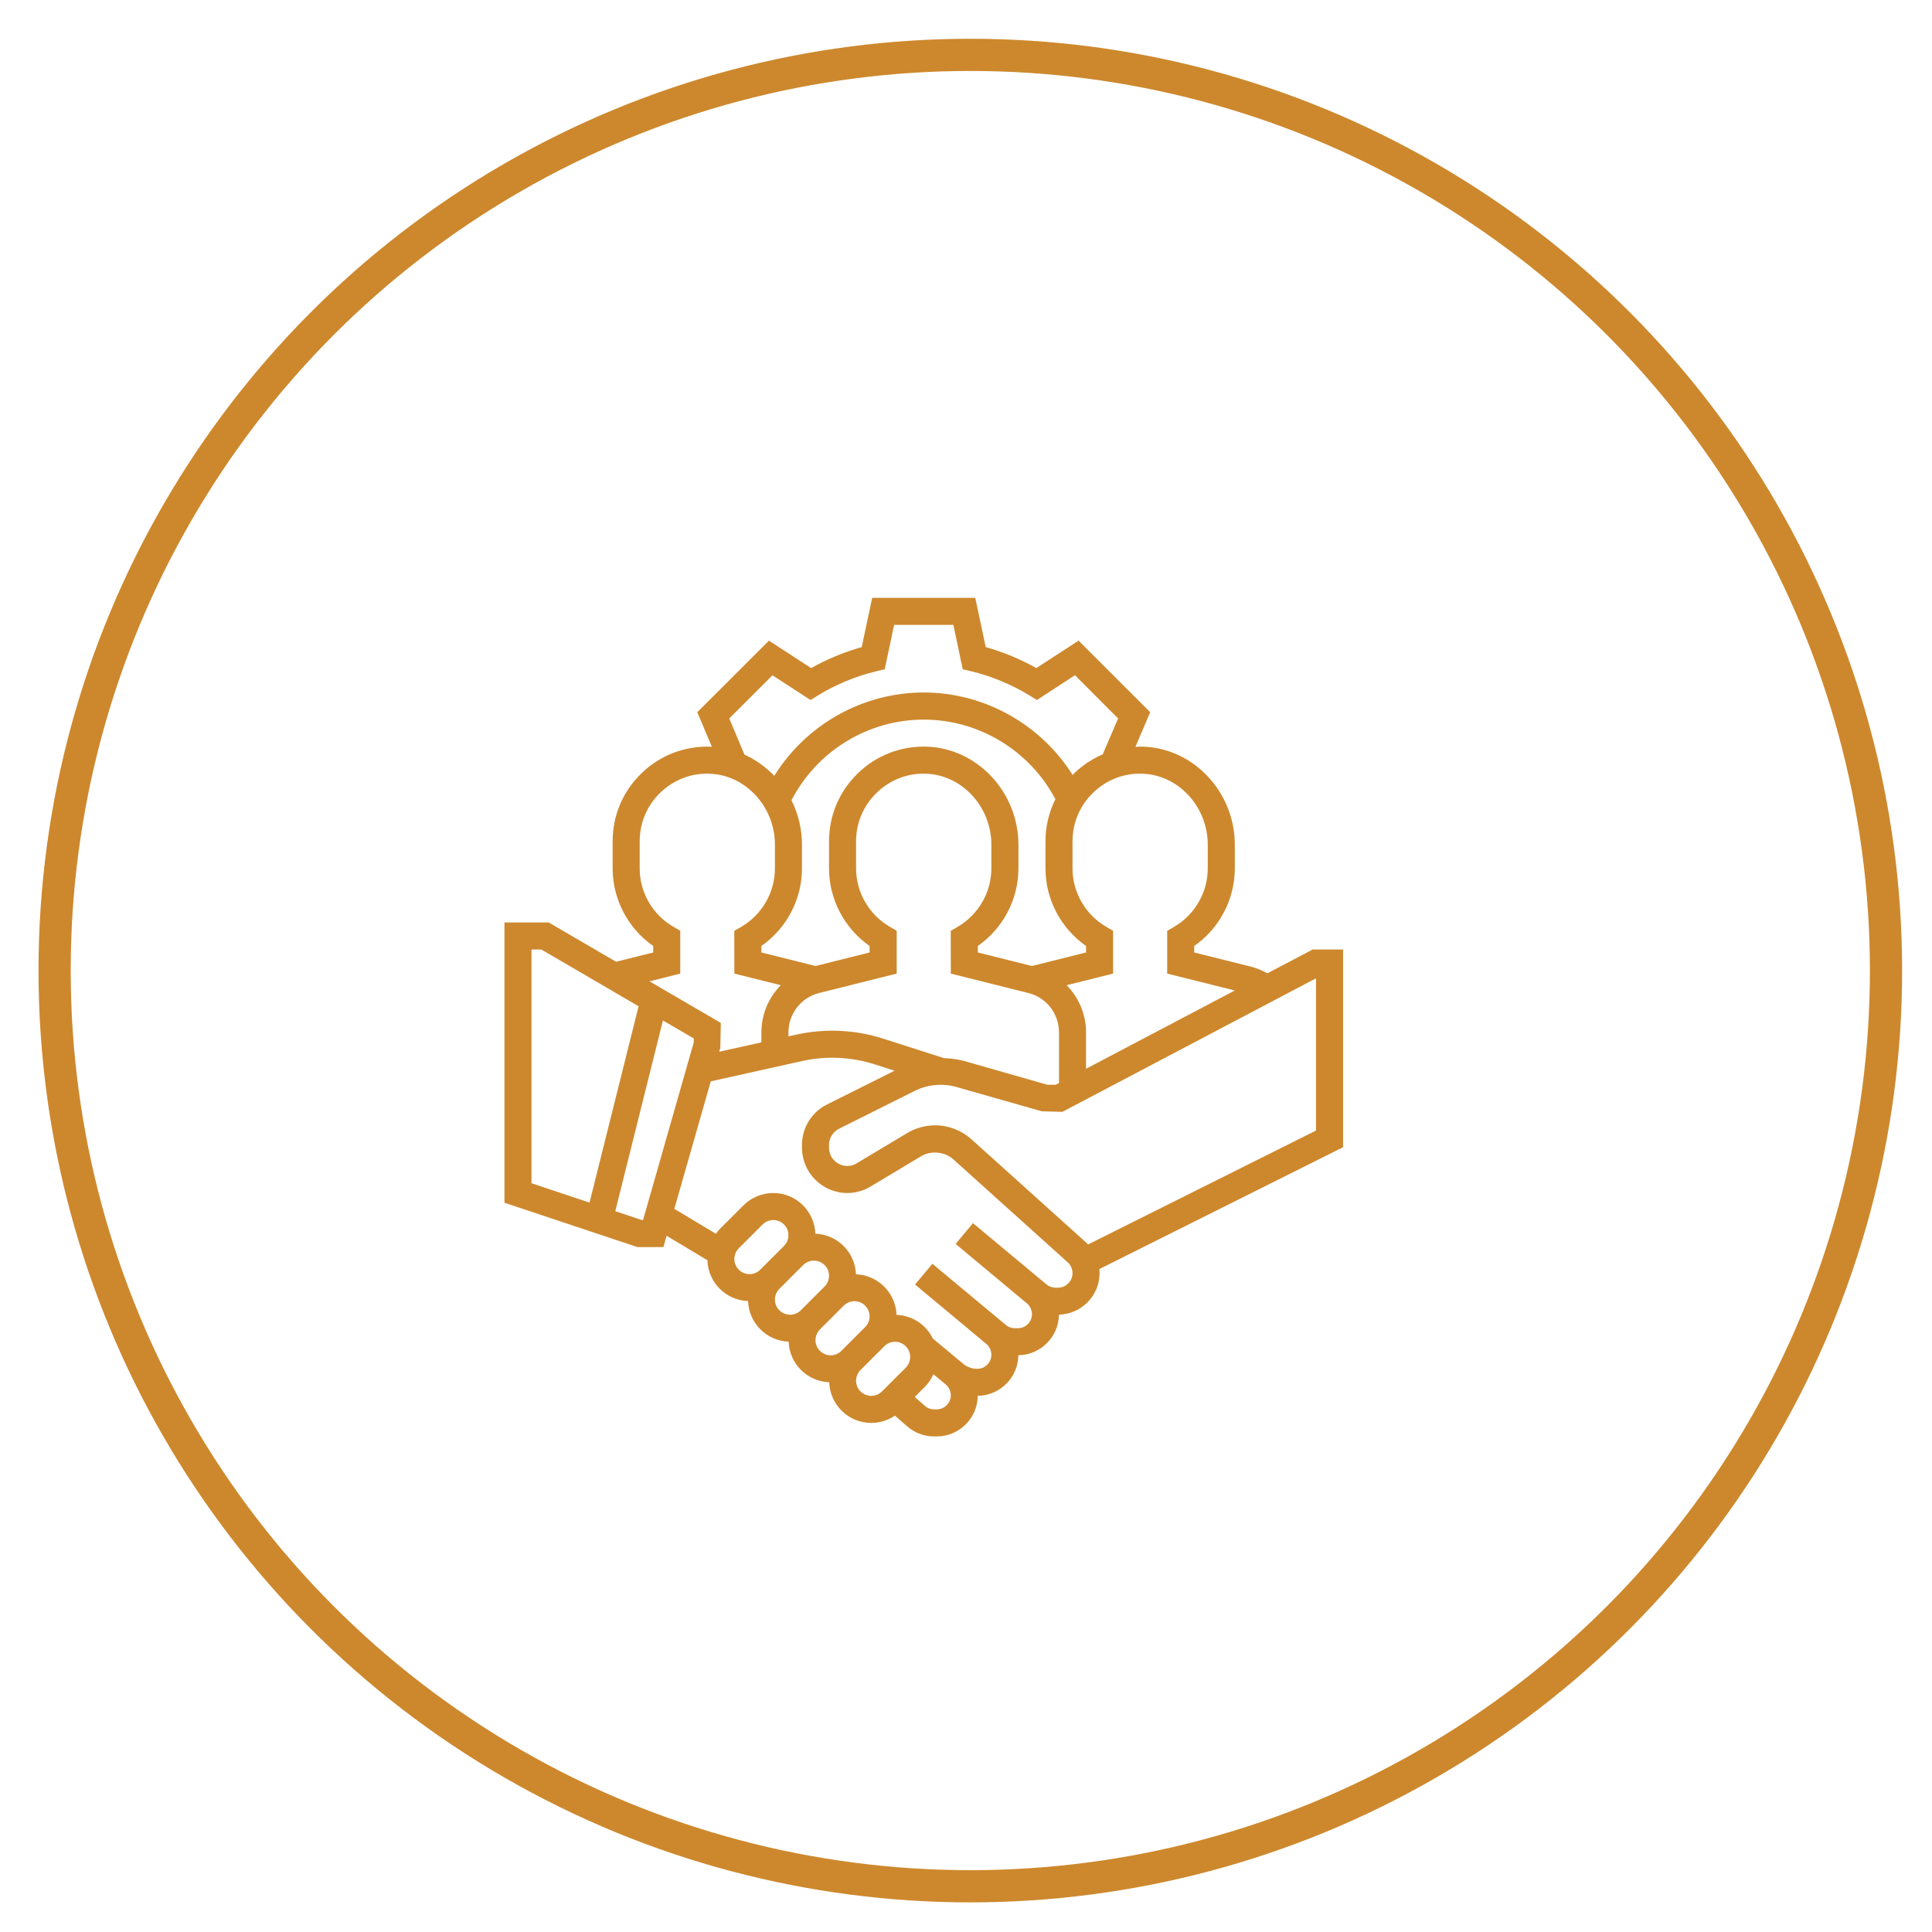 <svg width="30" height="30" viewBox="0 0 30 30" fill="none" xmlns="http://www.w3.org/2000/svg">
<circle cx="15.067" cy="15.071" r="14.219" stroke="#CD882D" stroke-width="0.5"/>
<g clip-path="url(#clip0)">
<path d="M20.855 14.744H20.383L19.679 15.114C19.6 15.07 19.518 15.034 19.429 15.011L18.544 14.79V14.689C18.936 14.416 19.174 13.965 19.174 13.484V13.117C19.174 12.301 18.535 11.618 17.749 11.594C17.709 11.593 17.67 11.595 17.631 11.597L17.86 11.059L16.748 9.948L16.092 10.374C15.844 10.235 15.58 10.125 15.306 10.048L15.144 9.283H13.543L13.381 10.048C13.107 10.125 12.843 10.235 12.595 10.374L11.94 9.948L10.828 11.059L11.054 11.597C11.045 11.596 11.037 11.595 11.028 11.594C10.626 11.583 10.247 11.729 9.96 12.009C9.671 12.288 9.513 12.663 9.513 13.064V13.484C9.513 13.965 9.751 14.416 10.143 14.689V14.79L9.566 14.934L8.52 14.324H7.833V18.676L9.899 19.365H10.301L10.351 19.189L10.985 19.569C10.995 19.913 11.271 20.191 11.616 20.203C11.628 20.545 11.903 20.821 12.246 20.833C12.258 21.175 12.533 21.451 12.876 21.463C12.888 21.814 13.175 22.095 13.529 22.095C13.66 22.095 13.789 22.054 13.897 21.982L14.083 22.146C14.2 22.249 14.35 22.305 14.506 22.305H14.545C14.894 22.305 15.178 22.023 15.183 21.674C15.529 21.67 15.809 21.39 15.813 21.044C16.159 21.04 16.439 20.759 16.443 20.414C16.792 20.405 17.074 20.12 17.074 19.769C17.074 19.748 17.073 19.727 17.071 19.706L20.855 17.814V14.744ZM18.754 13.117V13.484C18.754 13.857 18.553 14.205 18.229 14.393L18.124 14.454L18.124 15.118L19.174 15.38L16.864 16.596V16.03C16.864 15.748 16.75 15.489 16.563 15.298L17.284 15.118V14.453L17.179 14.392C16.855 14.205 16.654 13.857 16.654 13.484V13.064C16.654 12.777 16.767 12.509 16.973 12.31C17.179 12.111 17.451 12.003 17.737 12.014C18.298 12.031 18.754 12.526 18.754 13.117ZM14.66 16.431L13.71 16.127C13.276 15.988 12.807 15.967 12.364 16.066L12.243 16.092V16.03C12.243 15.741 12.44 15.489 12.72 15.419L13.924 15.118V14.453L13.819 14.392C13.495 14.205 13.293 13.857 13.293 13.484V13.064C13.293 12.777 13.407 12.509 13.613 12.31C13.818 12.111 14.093 12.003 14.376 12.014C14.937 12.031 15.394 12.526 15.394 13.117V13.484C15.394 13.857 15.192 14.205 14.868 14.393L14.763 14.454L14.764 15.118L15.967 15.419C16.103 15.453 16.224 15.531 16.311 15.642C16.397 15.753 16.444 15.89 16.444 16.03V16.817L16.392 16.844H16.263L14.972 16.475C14.87 16.447 14.765 16.435 14.66 16.431ZM12.29 12.427C12.685 11.662 13.479 11.174 14.344 11.174C15.2 11.174 15.991 11.656 16.388 12.41C16.287 12.613 16.234 12.837 16.234 13.064V13.484C16.234 13.965 16.473 14.416 16.864 14.689V14.79L16.024 15L15.184 14.79V14.689C15.575 14.416 15.814 13.965 15.814 13.484V13.117C15.814 12.301 15.175 11.618 14.389 11.594C13.987 11.582 13.608 11.729 13.32 12.009C13.032 12.288 12.873 12.663 12.873 13.064V13.484C12.873 13.965 13.112 14.416 13.503 14.689V14.79L12.663 15L11.823 14.79V14.689C12.214 14.416 12.453 13.965 12.453 13.484V13.117C12.453 12.87 12.394 12.635 12.29 12.427V12.427ZM11.324 11.156L11.995 10.486L12.586 10.87L12.699 10.8C12.982 10.627 13.288 10.5 13.608 10.423L13.738 10.392L13.884 9.703H14.804L14.949 10.392L15.079 10.423C15.399 10.5 15.705 10.627 15.988 10.8L16.101 10.87L16.692 10.485L17.362 11.156L17.123 11.713C16.961 11.783 16.811 11.881 16.68 12.008C16.672 12.017 16.664 12.026 16.656 12.034C16.161 11.248 15.286 10.753 14.344 10.753C13.394 10.753 12.517 11.252 12.023 12.047C11.891 11.909 11.734 11.797 11.56 11.718L11.324 11.156ZM10.563 15.118V14.453L10.458 14.392C10.134 14.205 9.933 13.857 9.933 13.484V13.064C9.933 12.777 10.046 12.509 10.252 12.31C10.457 12.111 10.731 12.003 11.015 12.014C11.577 12.031 12.033 12.526 12.033 13.117V13.484C12.033 13.857 11.832 14.205 11.508 14.393L11.402 14.454L11.403 15.118L12.124 15.298C11.937 15.489 11.823 15.748 11.823 16.03V16.186L11.168 16.331L11.185 16.272L11.193 15.884L10.085 15.238L10.563 15.118ZM8.253 14.744H8.406L9.916 15.625L9.154 18.674L8.253 18.373V14.744ZM9.967 18.945L9.554 18.807L10.294 15.846L10.773 16.125V16.185L9.985 18.945H9.967ZM11.403 19.549C11.403 19.487 11.428 19.427 11.472 19.383L11.841 19.014C11.886 18.97 11.945 18.945 12.008 18.945C12.138 18.945 12.243 19.05 12.243 19.18C12.243 19.243 12.218 19.302 12.174 19.347L11.805 19.716C11.761 19.76 11.701 19.785 11.639 19.785C11.509 19.785 11.403 19.679 11.403 19.549H11.403ZM12.033 20.18C12.033 20.117 12.058 20.057 12.102 20.013L12.471 19.644C12.516 19.6 12.575 19.575 12.638 19.575C12.768 19.575 12.873 19.68 12.873 19.81C12.873 19.873 12.848 19.933 12.804 19.977L12.435 20.346C12.391 20.39 12.331 20.415 12.269 20.415C12.139 20.415 12.033 20.309 12.033 20.18H12.033ZM12.663 20.81C12.664 20.747 12.688 20.687 12.732 20.643L13.101 20.274C13.146 20.23 13.206 20.205 13.268 20.205C13.398 20.205 13.503 20.311 13.503 20.441C13.503 20.503 13.479 20.563 13.434 20.607L13.065 20.976C13.021 21.02 12.961 21.045 12.899 21.045C12.769 21.045 12.663 20.939 12.663 20.81H12.663ZM13.529 21.675C13.399 21.675 13.293 21.57 13.293 21.44C13.294 21.377 13.318 21.317 13.362 21.273L13.732 20.904C13.776 20.86 13.836 20.835 13.898 20.835C14.028 20.835 14.133 20.941 14.133 21.071C14.133 21.133 14.109 21.193 14.065 21.237L13.695 21.606C13.651 21.65 13.591 21.675 13.529 21.675H13.529ZM14.545 21.885H14.506C14.452 21.885 14.401 21.866 14.361 21.83L14.204 21.692L14.362 21.534C14.418 21.478 14.462 21.411 14.494 21.339L14.685 21.498C14.71 21.518 14.729 21.544 14.743 21.573C14.757 21.602 14.764 21.634 14.764 21.666C14.764 21.787 14.665 21.885 14.545 21.885V21.885ZM16.428 19.995H16.392C16.339 19.995 16.288 19.976 16.247 19.942L15.108 18.993L14.839 19.316L15.945 20.238C15.97 20.258 15.99 20.284 16.003 20.313C16.017 20.342 16.024 20.374 16.024 20.406C16.024 20.527 15.926 20.625 15.805 20.625H15.759C15.708 20.625 15.658 20.607 15.619 20.574L14.478 19.624L14.209 19.946L15.315 20.868C15.34 20.889 15.36 20.914 15.373 20.943C15.387 20.972 15.394 21.004 15.394 21.036C15.394 21.157 15.296 21.255 15.175 21.255C15.094 21.255 15.015 21.227 14.954 21.175L14.485 20.784C14.382 20.573 14.169 20.426 13.921 20.417C13.909 20.075 13.633 19.799 13.291 19.787C13.279 19.445 13.003 19.169 12.661 19.157C12.648 18.806 12.361 18.525 12.008 18.525C11.835 18.525 11.666 18.595 11.544 18.717L11.175 19.086C11.153 19.108 11.135 19.133 11.116 19.158L10.471 18.771L11.037 16.791L12.454 16.476C12.826 16.393 13.219 16.411 13.581 16.527L13.891 16.626L12.842 17.15C12.602 17.27 12.453 17.512 12.453 17.78V17.821C12.453 18.209 12.769 18.525 13.157 18.525C13.284 18.525 13.41 18.49 13.519 18.424L14.301 17.955C14.458 17.861 14.669 17.882 14.805 18.004L16.579 19.601C16.603 19.622 16.622 19.648 16.634 19.677C16.647 19.706 16.654 19.737 16.654 19.769C16.654 19.894 16.553 19.995 16.428 19.995V19.995ZM20.435 17.555L16.896 19.324C16.885 19.312 16.872 19.3 16.86 19.289L15.086 17.692C14.931 17.552 14.729 17.474 14.52 17.474C14.367 17.475 14.216 17.516 14.085 17.595L13.302 18.064C13.258 18.091 13.208 18.105 13.157 18.105C13 18.105 12.873 17.978 12.873 17.821V17.779C12.873 17.671 12.934 17.574 13.03 17.526L14.202 16.94C14.402 16.84 14.64 16.817 14.856 16.88L16.176 17.256L16.496 17.265L20.435 15.191V17.555Z" fill="#CD882D"/>
</g>
<defs>
<clipPath id="clip0">
<rect width="13.022" height="13.022" fill="white" transform="translate(7.833 9.283)"/>
</clipPath>
</defs>
</svg>
